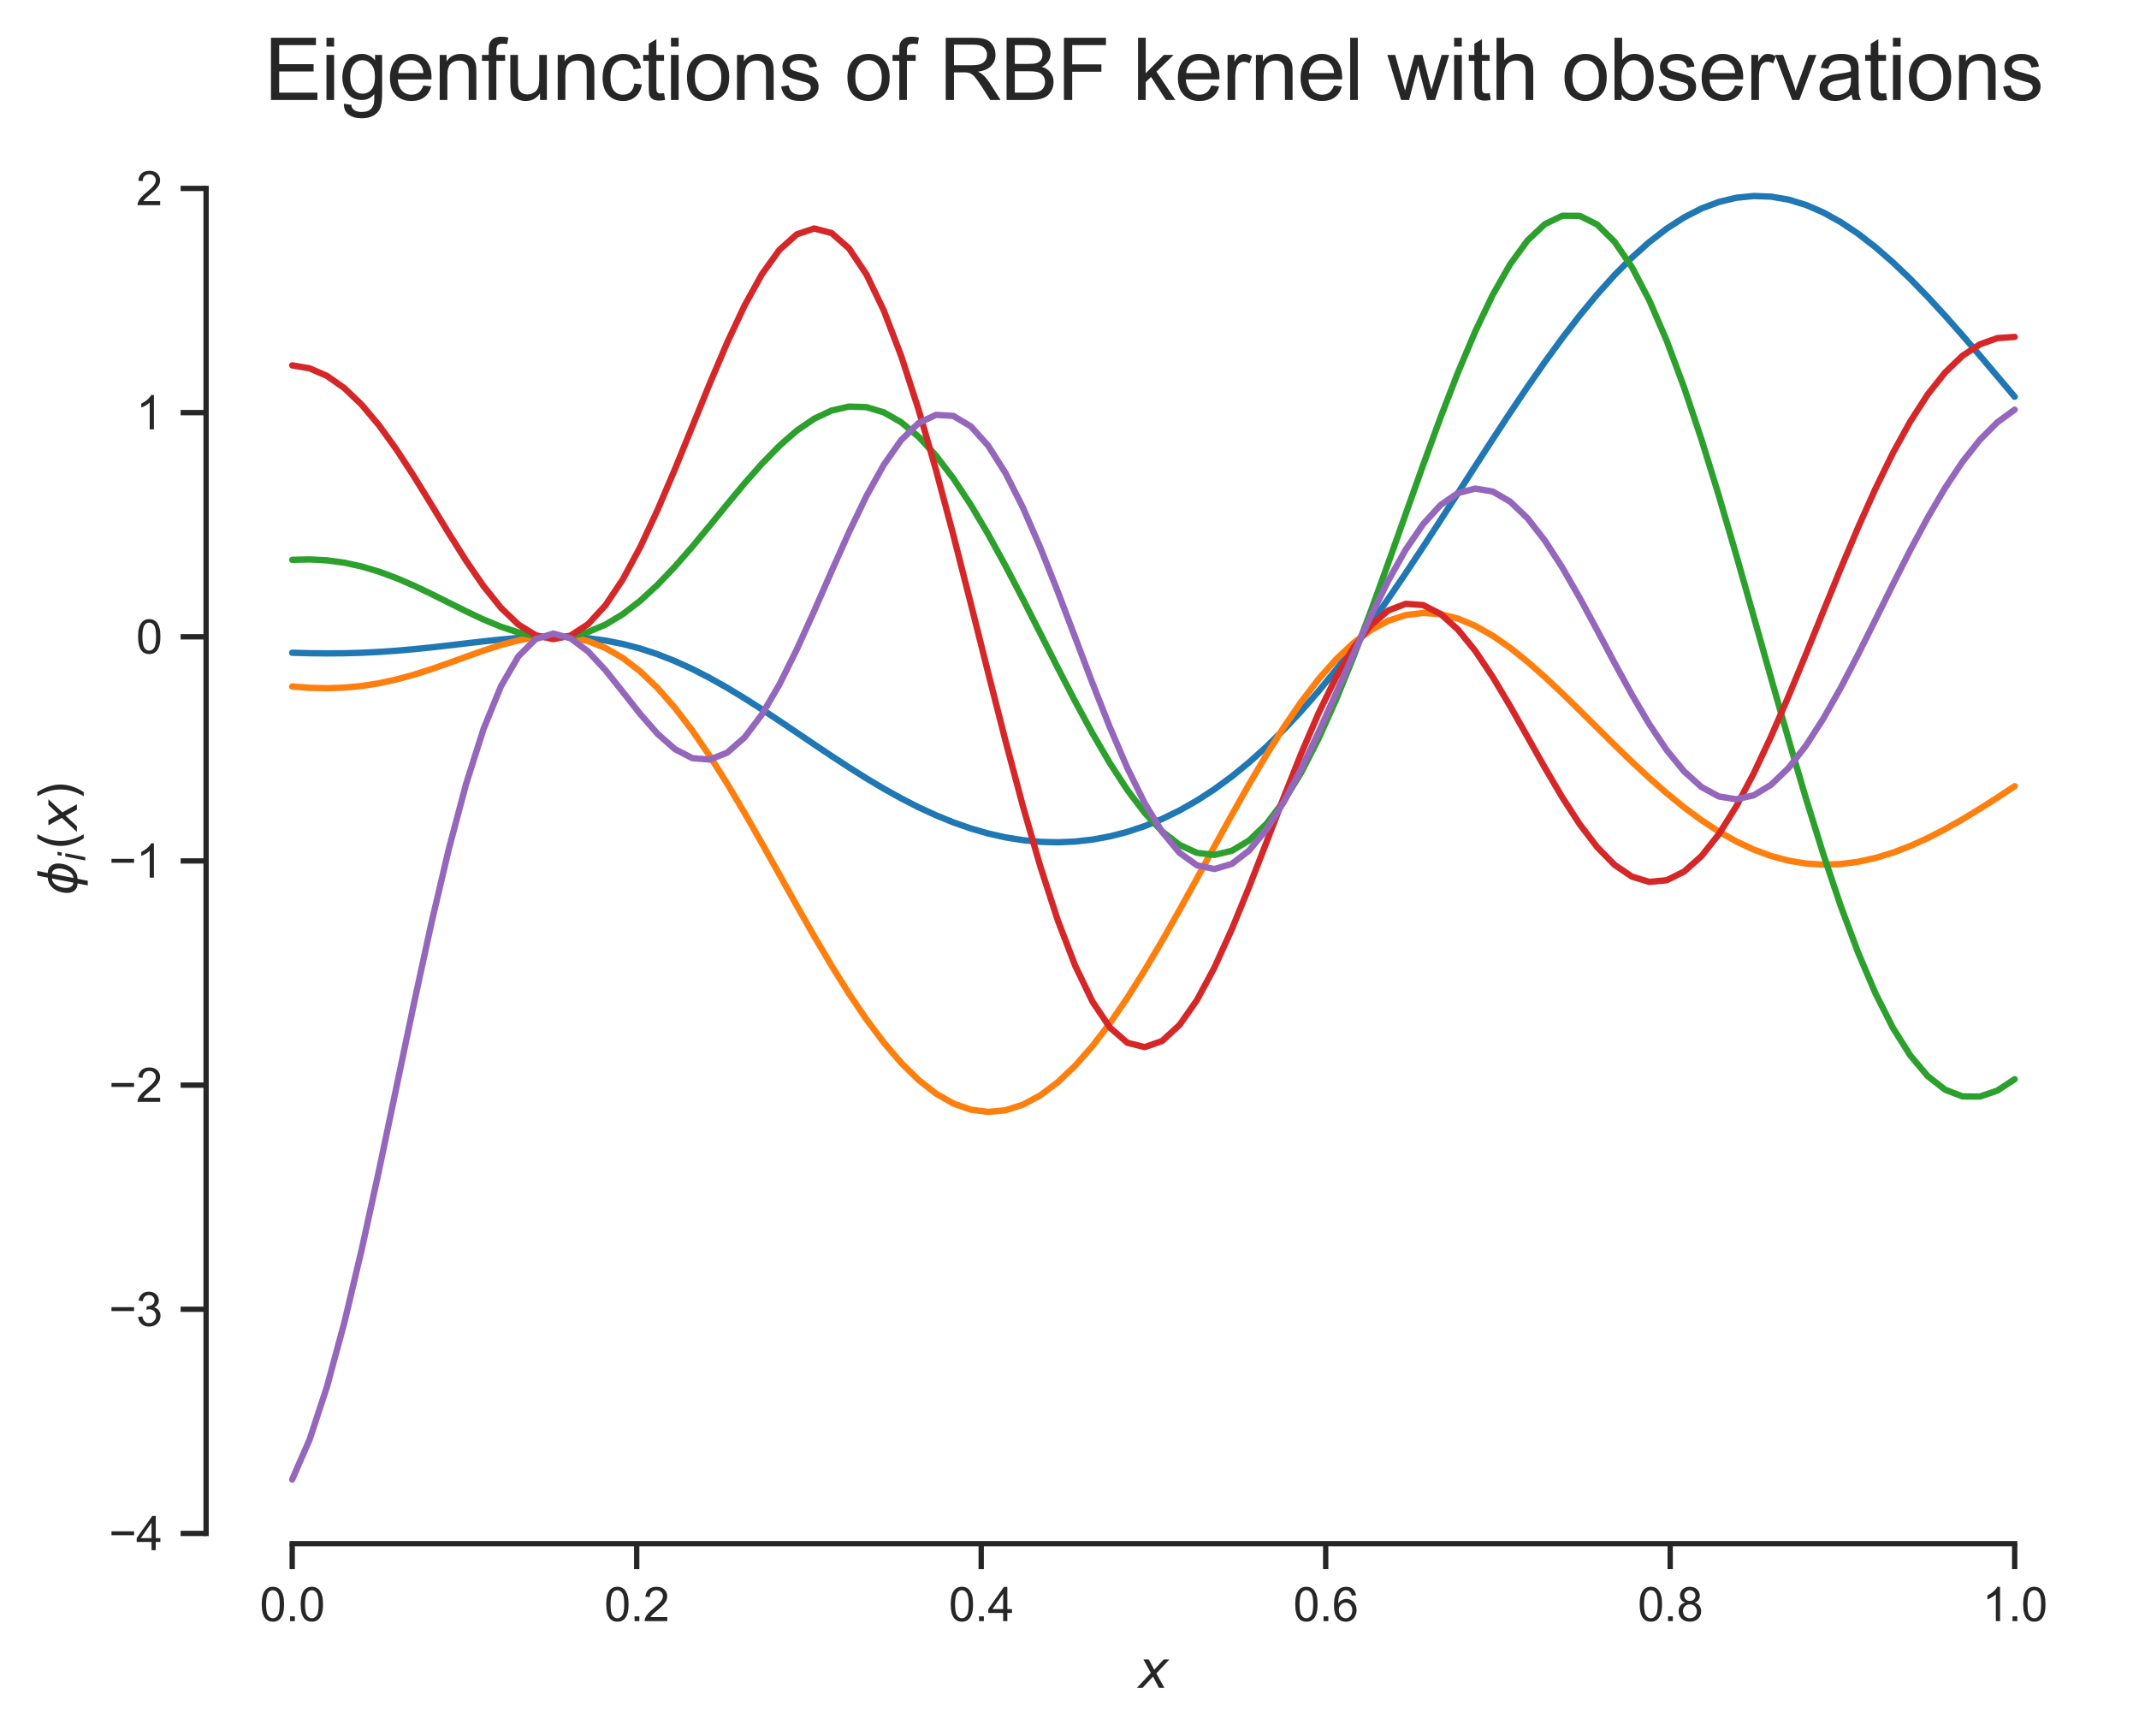 <?xml version="1.0" encoding="utf-8" standalone="no"?>
<!DOCTYPE svg PUBLIC "-//W3C//DTD SVG 1.1//EN"
  "http://www.w3.org/Graphics/SVG/1.1/DTD/svg11.dtd">
<svg xmlns:xlink="http://www.w3.org/1999/xlink" width="403.165pt" height="327.287pt" viewBox="0 0 403.165 327.287" xmlns="http://www.w3.org/2000/svg" version="1.1">
 <defs>
  <style type="text/css">*{stroke-linejoin: round; stroke-linecap: butt}</style>
 </defs>
 <g id="figure_1">
  <g id="patch_1">
   <path d="M 0 327.287 
L 403.165 327.287 
L 403.165 0 
L 0 0 
z
" style="fill: #ffffff"/>
  </g>
  <g id="axes_1">
   <g id="patch_2">
    <path d="M 38.845 290.959 
L 395.965 290.959 
L 395.965 24.848 
L 38.845 24.848 
z
" style="fill: #ffffff"/>
   </g>
   <g id="matplotlib.axis_1">
    <g id="xtick_1">
     <g id="line2d_1">
      <defs>
       <path id="mf3e9479418" d="M 0 0 
L 0 4.8 
" style="stroke: #262626"/>
      </defs>
      <g>
       <use xlink:href="#mf3e9479418" x="55.078" y="290.959" style="fill: #262626; stroke: #262626"/>
      </g>
     </g>
     <g id="text_1">
      <!-- 0.0 -->
      <g style="fill: #262626" transform="translate(48.962 305.558) scale(0.088 -0.088)">
       <defs>
        <path id="ArialMT-30" d="M 266 2259 
Q 266 3072 433 3567 
Q 600 4063 929 4331 
Q 1259 4600 1759 4600 
Q 2128 4600 2406 4451 
Q 2684 4303 2865 4023 
Q 3047 3744 3150 3342 
Q 3253 2941 3253 2259 
Q 3253 1453 3087 958 
Q 2922 463 2592 192 
Q 2263 -78 1759 -78 
Q 1097 -78 719 397 
Q 266 969 266 2259 
z
M 844 2259 
Q 844 1131 1108 757 
Q 1372 384 1759 384 
Q 2147 384 2411 759 
Q 2675 1134 2675 2259 
Q 2675 3391 2411 3762 
Q 2147 4134 1753 4134 
Q 1366 4134 1134 3806 
Q 844 3388 844 2259 
z
" transform="scale(0.016)"/>
        <path id="ArialMT-2e" d="M 581 0 
L 581 641 
L 1222 641 
L 1222 0 
L 581 0 
z
" transform="scale(0.016)"/>
       </defs>
       <use xlink:href="#ArialMT-30"/>
       <use xlink:href="#ArialMT-2e" x="55.615"/>
       <use xlink:href="#ArialMT-30" x="83.398"/>
      </g>
     </g>
    </g>
    <g id="xtick_2">
     <g id="line2d_2">
      <g>
       <use xlink:href="#mf3e9479418" x="120.009" y="290.959" style="fill: #262626; stroke: #262626"/>
      </g>
     </g>
     <g id="text_2">
      <!-- 0.2 -->
      <g style="fill: #262626" transform="translate(113.893 305.558) scale(0.088 -0.088)">
       <defs>
        <path id="ArialMT-32" d="M 3222 541 
L 3222 0 
L 194 0 
Q 188 203 259 391 
Q 375 700 629 1000 
Q 884 1300 1366 1694 
Q 2113 2306 2375 2664 
Q 2638 3022 2638 3341 
Q 2638 3675 2398 3904 
Q 2159 4134 1775 4134 
Q 1369 4134 1125 3890 
Q 881 3647 878 3216 
L 300 3275 
Q 359 3922 746 4261 
Q 1134 4600 1788 4600 
Q 2447 4600 2831 4234 
Q 3216 3869 3216 3328 
Q 3216 3053 3103 2787 
Q 2991 2522 2730 2228 
Q 2469 1934 1863 1422 
Q 1356 997 1212 845 
Q 1069 694 975 541 
L 3222 541 
z
" transform="scale(0.016)"/>
       </defs>
       <use xlink:href="#ArialMT-30"/>
       <use xlink:href="#ArialMT-2e" x="55.615"/>
       <use xlink:href="#ArialMT-32" x="83.398"/>
      </g>
     </g>
    </g>
    <g id="xtick_3">
     <g id="line2d_3">
      <g>
       <use xlink:href="#mf3e9479418" x="184.94" y="290.959" style="fill: #262626; stroke: #262626"/>
      </g>
     </g>
     <g id="text_3">
      <!-- 0.4 -->
      <g style="fill: #262626" transform="translate(178.824 305.558) scale(0.088 -0.088)">
       <defs>
        <path id="ArialMT-34" d="M 2069 0 
L 2069 1097 
L 81 1097 
L 81 1613 
L 2172 4581 
L 2631 4581 
L 2631 1613 
L 3250 1613 
L 3250 1097 
L 2631 1097 
L 2631 0 
L 2069 0 
z
M 2069 1613 
L 2069 3678 
L 634 1613 
L 2069 1613 
z
" transform="scale(0.016)"/>
       </defs>
       <use xlink:href="#ArialMT-30"/>
       <use xlink:href="#ArialMT-2e" x="55.615"/>
       <use xlink:href="#ArialMT-34" x="83.398"/>
      </g>
     </g>
    </g>
    <g id="xtick_4">
     <g id="line2d_4">
      <g>
       <use xlink:href="#mf3e9479418" x="249.871" y="290.959" style="fill: #262626; stroke: #262626"/>
      </g>
     </g>
     <g id="text_4">
      <!-- 0.6 -->
      <g style="fill: #262626" transform="translate(243.755 305.558) scale(0.088 -0.088)">
       <defs>
        <path id="ArialMT-36" d="M 3184 3459 
L 2625 3416 
Q 2550 3747 2413 3897 
Q 2184 4138 1850 4138 
Q 1581 4138 1378 3988 
Q 1113 3794 959 3422 
Q 806 3050 800 2363 
Q 1003 2672 1297 2822 
Q 1591 2972 1913 2972 
Q 2475 2972 2870 2558 
Q 3266 2144 3266 1488 
Q 3266 1056 3080 686 
Q 2894 316 2569 119 
Q 2244 -78 1831 -78 
Q 1128 -78 684 439 
Q 241 956 241 2144 
Q 241 3472 731 4075 
Q 1159 4600 1884 4600 
Q 2425 4600 2770 4297 
Q 3116 3994 3184 3459 
z
M 888 1484 
Q 888 1194 1011 928 
Q 1134 663 1356 523 
Q 1578 384 1822 384 
Q 2178 384 2434 671 
Q 2691 959 2691 1453 
Q 2691 1928 2437 2201 
Q 2184 2475 1800 2475 
Q 1419 2475 1153 2201 
Q 888 1928 888 1484 
z
" transform="scale(0.016)"/>
       </defs>
       <use xlink:href="#ArialMT-30"/>
       <use xlink:href="#ArialMT-2e" x="55.615"/>
       <use xlink:href="#ArialMT-36" x="83.398"/>
      </g>
     </g>
    </g>
    <g id="xtick_5">
     <g id="line2d_5">
      <g>
       <use xlink:href="#mf3e9479418" x="314.802" y="290.959" style="fill: #262626; stroke: #262626"/>
      </g>
     </g>
     <g id="text_5">
      <!-- 0.8 -->
      <g style="fill: #262626" transform="translate(308.686 305.558) scale(0.088 -0.088)">
       <defs>
        <path id="ArialMT-38" d="M 1131 2484 
Q 781 2613 612 2850 
Q 444 3088 444 3419 
Q 444 3919 803 4259 
Q 1163 4600 1759 4600 
Q 2359 4600 2725 4251 
Q 3091 3903 3091 3403 
Q 3091 3084 2923 2848 
Q 2756 2613 2416 2484 
Q 2838 2347 3058 2040 
Q 3278 1734 3278 1309 
Q 3278 722 2862 322 
Q 2447 -78 1769 -78 
Q 1091 -78 675 323 
Q 259 725 259 1325 
Q 259 1772 486 2073 
Q 713 2375 1131 2484 
z
M 1019 3438 
Q 1019 3113 1228 2906 
Q 1438 2700 1772 2700 
Q 2097 2700 2305 2904 
Q 2513 3109 2513 3406 
Q 2513 3716 2298 3927 
Q 2084 4138 1766 4138 
Q 1444 4138 1231 3931 
Q 1019 3725 1019 3438 
z
M 838 1322 
Q 838 1081 952 856 
Q 1066 631 1291 507 
Q 1516 384 1775 384 
Q 2178 384 2440 643 
Q 2703 903 2703 1303 
Q 2703 1709 2433 1975 
Q 2163 2241 1756 2241 
Q 1359 2241 1098 1978 
Q 838 1716 838 1322 
z
" transform="scale(0.016)"/>
       </defs>
       <use xlink:href="#ArialMT-30"/>
       <use xlink:href="#ArialMT-2e" x="55.615"/>
       <use xlink:href="#ArialMT-38" x="83.398"/>
      </g>
     </g>
    </g>
    <g id="xtick_6">
     <g id="line2d_6">
      <g>
       <use xlink:href="#mf3e9479418" x="379.733" y="290.959" style="fill: #262626; stroke: #262626"/>
      </g>
     </g>
     <g id="text_6">
      <!-- 1.0 -->
      <g style="fill: #262626" transform="translate(373.617 305.558) scale(0.088 -0.088)">
       <defs>
        <path id="ArialMT-31" d="M 2384 0 
L 1822 0 
L 1822 3584 
Q 1619 3391 1289 3197 
Q 959 3003 697 2906 
L 697 3450 
Q 1169 3672 1522 3987 
Q 1875 4303 2022 4600 
L 2384 4600 
L 2384 0 
z
" transform="scale(0.016)"/>
       </defs>
       <use xlink:href="#ArialMT-31"/>
       <use xlink:href="#ArialMT-2e" x="55.615"/>
       <use xlink:href="#ArialMT-30" x="83.398"/>
      </g>
     </g>
    </g>
    <g id="text_7">
     <!-- $x$ -->
     <g style="fill: #262626" transform="translate(214.525 318.179) scale(0.096 -0.096)">
      <defs>
       <path id="DejaVuSans-Oblique-78" d="M 3841 3500 
L 2234 1784 
L 3219 0 
L 2559 0 
L 1819 1388 
L 531 0 
L -166 0 
L 1556 1844 
L 641 3500 
L 1300 3500 
L 1972 2234 
L 3144 3500 
L 3841 3500 
z
" transform="scale(0.016)"/>
      </defs>
      <use xlink:href="#DejaVuSans-Oblique-78" transform="translate(0 0.312)"/>
     </g>
    </g>
   </g>
   <g id="matplotlib.axis_2">
    <g id="ytick_1">
     <g id="line2d_7">
      <defs>
       <path id="mbaa67685b8" d="M 0 0 
L -4.8 0 
" style="stroke: #262626"/>
      </defs>
      <g>
       <use xlink:href="#mbaa67685b8" x="38.845" y="289.031" style="fill: #262626; stroke: #262626"/>
      </g>
     </g>
     <g id="text_8">
      <!-- −4 -->
      <g style="fill: #262626" transform="translate(20.512 292.181) scale(0.088 -0.088)">
       <defs>
        <path id="ArialMT-2212" d="M 3381 1997 
L 356 1997 
L 356 2522 
L 3381 2522 
L 3381 1997 
z
" transform="scale(0.016)"/>
       </defs>
       <use xlink:href="#ArialMT-2212"/>
       <use xlink:href="#ArialMT-34" x="58.398"/>
      </g>
     </g>
    </g>
    <g id="ytick_2">
     <g id="line2d_8">
      <g>
       <use xlink:href="#mbaa67685b8" x="38.845" y="246.779" style="fill: #262626; stroke: #262626"/>
      </g>
     </g>
     <g id="text_9">
      <!-- −3 -->
      <g style="fill: #262626" transform="translate(20.512 249.929) scale(0.088 -0.088)">
       <defs>
        <path id="ArialMT-33" d="M 269 1209 
L 831 1284 
Q 928 806 1161 595 
Q 1394 384 1728 384 
Q 2125 384 2398 659 
Q 2672 934 2672 1341 
Q 2672 1728 2419 1979 
Q 2166 2231 1775 2231 
Q 1616 2231 1378 2169 
L 1441 2663 
Q 1497 2656 1531 2656 
Q 1891 2656 2178 2843 
Q 2466 3031 2466 3422 
Q 2466 3731 2256 3934 
Q 2047 4138 1716 4138 
Q 1388 4138 1169 3931 
Q 950 3725 888 3313 
L 325 3413 
Q 428 3978 793 4289 
Q 1159 4600 1703 4600 
Q 2078 4600 2393 4439 
Q 2709 4278 2876 4000 
Q 3044 3722 3044 3409 
Q 3044 3113 2884 2869 
Q 2725 2625 2413 2481 
Q 2819 2388 3044 2092 
Q 3269 1797 3269 1353 
Q 3269 753 2831 336 
Q 2394 -81 1725 -81 
Q 1122 -81 723 278 
Q 325 638 269 1209 
z
" transform="scale(0.016)"/>
       </defs>
       <use xlink:href="#ArialMT-2212"/>
       <use xlink:href="#ArialMT-33" x="58.398"/>
      </g>
     </g>
    </g>
    <g id="ytick_3">
     <g id="line2d_9">
      <g>
       <use xlink:href="#mbaa67685b8" x="38.845" y="204.528" style="fill: #262626; stroke: #262626"/>
      </g>
     </g>
     <g id="text_10">
      <!-- −2 -->
      <g style="fill: #262626" transform="translate(20.512 207.677) scale(0.088 -0.088)">
       <use xlink:href="#ArialMT-2212"/>
       <use xlink:href="#ArialMT-32" x="58.398"/>
      </g>
     </g>
    </g>
    <g id="ytick_4">
     <g id="line2d_10">
      <g>
       <use xlink:href="#mbaa67685b8" x="38.845" y="162.276" style="fill: #262626; stroke: #262626"/>
      </g>
     </g>
     <g id="text_11">
      <!-- −1 -->
      <g style="fill: #262626" transform="translate(20.512 165.426) scale(0.088 -0.088)">
       <use xlink:href="#ArialMT-2212"/>
       <use xlink:href="#ArialMT-31" x="58.398"/>
      </g>
     </g>
    </g>
    <g id="ytick_5">
     <g id="line2d_11">
      <g>
       <use xlink:href="#mbaa67685b8" x="38.845" y="120.025" style="fill: #262626; stroke: #262626"/>
      </g>
     </g>
     <g id="text_12">
      <!-- 0 -->
      <g style="fill: #262626" transform="translate(25.652 123.174) scale(0.088 -0.088)">
       <use xlink:href="#ArialMT-30"/>
      </g>
     </g>
    </g>
    <g id="ytick_6">
     <g id="line2d_12">
      <g>
       <use xlink:href="#mbaa67685b8" x="38.845" y="77.773" style="fill: #262626; stroke: #262626"/>
      </g>
     </g>
     <g id="text_13">
      <!-- 1 -->
      <g style="fill: #262626" transform="translate(25.652 80.923) scale(0.088 -0.088)">
       <use xlink:href="#ArialMT-31"/>
      </g>
     </g>
    </g>
    <g id="ytick_7">
     <g id="line2d_13">
      <g>
       <use xlink:href="#mbaa67685b8" x="38.845" y="35.521" style="fill: #262626; stroke: #262626"/>
      </g>
     </g>
     <g id="text_14">
      <!-- 2 -->
      <g style="fill: #262626" transform="translate(25.652 38.671) scale(0.088 -0.088)">
       <use xlink:href="#ArialMT-32"/>
      </g>
     </g>
    </g>
    <g id="text_15">
     <!-- $\phi_i(x)$ -->
     <g style="fill: #262626" transform="translate(14.496 168.751) rotate(-90) scale(0.096 -0.096)">
      <defs>
       <path id="DejaVuSans-Oblique-3d5" d="M 2991 4863 
L 2738 3572 
Q 3363 3572 3684 3094 
Q 4016 2606 3850 1747 
Q 3681 888 3159 400 
Q 2653 -78 2028 -78 
L 1784 -1331 
L 1213 -1331 
L 1456 -78 
Q 834 -78 509 400 
Q 178 888 347 1747 
Q 513 2606 1034 3094 
Q 1544 3572 2166 3572 
L 2419 4863 
L 2991 4863 
z
M 2128 434 
Q 2481 434 2784 756 
Q 3116 1116 3244 1747 
Q 3369 2372 3169 2738 
Q 2991 3059 2638 3059 
L 2128 434 
z
M 1556 434 
L 2066 3059 
Q 1716 3059 1413 2738 
Q 1072 2372 953 1747 
Q 834 1116 1028 756 
Q 1203 434 1556 434 
z
" transform="scale(0.016)"/>
       <path id="DejaVuSans-Oblique-69" d="M 1172 4863 
L 1747 4863 
L 1606 4134 
L 1031 4134 
L 1172 4863 
z
M 909 3500 
L 1484 3500 
L 800 0 
L 225 0 
L 909 3500 
z
" transform="scale(0.016)"/>
       <path id="DejaVuSans-28" d="M 1984 4856 
Q 1566 4138 1362 3434 
Q 1159 2731 1159 2009 
Q 1159 1288 1364 580 
Q 1569 -128 1984 -844 
L 1484 -844 
Q 1016 -109 783 600 
Q 550 1309 550 2009 
Q 550 2706 781 3412 
Q 1013 4119 1484 4856 
L 1984 4856 
z
" transform="scale(0.016)"/>
       <path id="DejaVuSans-29" d="M 513 4856 
L 1013 4856 
Q 1481 4119 1714 3412 
Q 1947 2706 1947 2009 
Q 1947 1309 1714 600 
Q 1481 -109 1013 -844 
L 513 -844 
Q 928 -128 1133 580 
Q 1338 1288 1338 2009 
Q 1338 2731 1133 3434 
Q 928 4138 513 4856 
z
" transform="scale(0.016)"/>
      </defs>
      <use xlink:href="#DejaVuSans-Oblique-3d5" transform="translate(0 0.016)"/>
      <use xlink:href="#DejaVuSans-Oblique-69" transform="translate(65.967 -16.391) scale(0.7)"/>
      <use xlink:href="#DejaVuSans-28" transform="translate(88.149 0.016)"/>
      <use xlink:href="#DejaVuSans-Oblique-78" transform="translate(127.163 0.016)"/>
      <use xlink:href="#DejaVuSans-29" transform="translate(186.343 0.016)"/>
     </g>
    </g>
   </g>
   <g id="line2d_14">
    <path d="M 55.078 123.031 
L 58.357 123.119 
L 61.637 123.153 
L 64.916 123.127 
L 68.195 123.034 
L 71.475 122.873 
L 74.754 122.647 
L 78.033 122.36 
L 81.313 122.024 
L 84.592 121.652 
L 87.871 121.264 
L 91.151 120.883 
L 94.43 120.535 
L 97.71 120.249 
L 100.989 120.053 
L 104.268 119.978 
L 107.548 120.051 
L 110.827 120.295 
L 114.106 120.732 
L 117.386 121.377 
L 120.665 122.237 
L 123.944 123.317 
L 127.224 124.61 
L 130.503 126.106 
L 133.782 127.788 
L 137.062 129.634 
L 140.341 131.618 
L 143.62 133.709 
L 146.9 135.875 
L 150.179 138.083 
L 153.458 140.301 
L 156.738 142.496 
L 160.017 144.638 
L 163.296 146.699 
L 166.576 148.653 
L 169.855 150.479 
L 173.134 152.157 
L 176.414 153.67 
L 179.693 155.005 
L 182.972 156.15 
L 186.252 157.096 
L 189.531 157.835 
L 192.81 158.362 
L 196.09 158.672 
L 199.369 158.758 
L 202.648 158.618 
L 205.928 158.247 
L 209.207 157.641 
L 212.486 156.794 
L 215.766 155.702 
L 219.045 154.359 
L 222.324 152.759 
L 225.604 150.897 
L 228.883 148.767 
L 232.162 146.365 
L 235.442 143.688 
L 238.721 140.734 
L 242 137.505 
L 245.28 134.005 
L 248.559 130.241 
L 251.838 126.226 
L 255.118 121.974 
L 258.397 117.507 
L 261.676 112.849 
L 264.956 108.03 
L 268.235 103.082 
L 271.514 98.043 
L 274.794 92.951 
L 278.073 87.85 
L 281.352 82.781 
L 284.632 77.79 
L 287.911 72.921 
L 291.19 68.216 
L 294.47 63.719 
L 297.749 59.467 
L 301.029 55.499 
L 304.308 51.849 
L 307.587 48.546 
L 310.867 45.619 
L 314.146 43.089 
L 317.425 40.977 
L 320.705 39.297 
L 323.984 38.061 
L 327.263 37.276 
L 330.543 36.944 
L 333.822 37.063 
L 337.101 37.627 
L 340.381 38.626 
L 343.66 40.044 
L 346.939 41.862 
L 350.219 44.055 
L 353.498 46.594 
L 356.777 49.447 
L 360.057 52.576 
L 363.336 55.943 
L 366.615 59.503 
L 369.895 63.214 
L 373.174 67.028 
L 376.453 70.9 
L 379.733 74.785 
" clip-path="url(#pf5783ef799)" style="fill: none; stroke: #1f77b4; stroke-width: 1.2; stroke-linecap: round"/>
   </g>
   <g id="line2d_15">
    <path d="M 55.078 129.392 
L 58.357 129.638 
L 61.637 129.717 
L 64.916 129.607 
L 68.195 129.296 
L 71.475 128.779 
L 74.754 128.062 
L 78.033 127.166 
L 81.313 126.121 
L 84.592 124.975 
L 87.871 123.785 
L 91.151 122.622 
L 94.43 121.565 
L 97.71 120.699 
L 100.989 120.11 
L 104.268 119.885 
L 107.548 120.102 
L 110.827 120.83 
L 114.106 122.124 
L 117.386 124.022 
L 120.665 126.543 
L 123.944 129.685 
L 127.224 133.424 
L 130.503 137.717 
L 133.782 142.503 
L 137.062 147.703 
L 140.341 153.226 
L 143.62 158.972 
L 146.9 164.832 
L 150.179 170.699 
L 153.458 176.464 
L 156.738 182.02 
L 160.017 187.271 
L 163.296 192.125 
L 166.576 196.502 
L 169.855 200.331 
L 173.134 203.553 
L 176.414 206.12 
L 179.693 207.995 
L 182.972 209.152 
L 186.252 209.575 
L 189.531 209.261 
L 192.81 208.213 
L 196.09 206.447 
L 199.369 203.987 
L 202.648 200.87 
L 205.928 197.139 
L 209.207 192.85 
L 212.486 188.066 
L 215.766 182.862 
L 219.045 177.318 
L 222.324 171.524 
L 225.604 165.575 
L 228.883 159.571 
L 232.162 153.614 
L 235.442 147.806 
L 238.721 142.248 
L 242 137.032 
L 245.28 132.248 
L 248.559 127.97 
L 251.838 124.264 
L 255.118 121.18 
L 258.397 118.753 
L 261.676 117.003 
L 264.956 115.932 
L 268.235 115.526 
L 271.514 115.759 
L 274.794 116.59 
L 278.073 117.966 
L 281.352 119.825 
L 284.632 122.101 
L 287.911 124.721 
L 291.19 127.61 
L 294.47 130.694 
L 297.749 133.899 
L 301.029 137.158 
L 304.308 140.404 
L 307.587 143.58 
L 310.867 146.63 
L 314.146 149.51 
L 317.425 152.177 
L 320.705 154.599 
L 323.984 156.745 
L 327.263 158.594 
L 330.543 160.13 
L 333.822 161.339 
L 337.101 162.216 
L 340.381 162.759 
L 343.66 162.97 
L 346.939 162.857 
L 350.219 162.431 
L 353.498 161.708 
L 356.777 160.707 
L 360.057 159.451 
L 363.336 157.966 
L 366.615 156.282 
L 369.895 154.429 
L 373.174 152.439 
L 376.453 150.347 
L 379.733 148.186 
" clip-path="url(#pf5783ef799)" style="fill: none; stroke: #ff7f0e; stroke-width: 1.2; stroke-linecap: round"/>
   </g>
   <g id="line2d_16">
    <path d="M 55.078 105.521 
L 58.357 105.442 
L 61.637 105.618 
L 64.916 106.062 
L 68.195 106.779 
L 71.475 107.758 
L 74.754 108.976 
L 78.033 110.392 
L 81.313 111.954 
L 84.592 113.593 
L 87.871 115.229 
L 91.151 116.773 
L 94.43 118.132 
L 97.71 119.212 
L 100.989 119.923 
L 104.268 120.187 
L 107.548 119.937 
L 110.827 119.128 
L 114.106 117.737 
L 117.386 115.766 
L 120.665 113.242 
L 123.944 110.22 
L 127.224 106.779 
L 130.503 103.022 
L 133.782 99.067 
L 137.062 95.048 
L 140.341 91.108 
L 143.62 87.388 
L 146.9 84.031 
L 150.179 81.168 
L 153.458 78.918 
L 156.738 77.38 
L 160.017 76.635 
L 163.296 76.739 
L 166.576 77.721 
L 169.855 79.588 
L 173.134 82.32 
L 176.414 85.872 
L 179.693 90.178 
L 182.972 95.151 
L 186.252 100.686 
L 189.531 106.661 
L 192.81 112.945 
L 196.09 119.395 
L 199.369 125.863 
L 202.648 132.198 
L 205.928 138.247 
L 209.207 143.862 
L 212.486 148.898 
L 215.766 153.221 
L 219.045 156.707 
L 222.324 159.247 
L 225.604 160.748 
L 228.883 161.139 
L 232.162 160.368 
L 235.442 158.41 
L 238.721 155.267 
L 242 150.966 
L 245.28 145.567 
L 248.559 139.155 
L 251.838 131.848 
L 255.118 123.786 
L 258.397 115.138 
L 261.676 106.093 
L 264.956 96.857 
L 268.235 87.648 
L 271.514 78.693 
L 274.794 70.218 
L 278.073 62.444 
L 281.352 55.58 
L 284.632 49.817 
L 287.911 45.324 
L 291.19 42.24 
L 294.47 40.67 
L 297.749 40.684 
L 301.029 42.313 
L 304.308 45.549 
L 307.587 50.343 
L 310.867 56.609 
L 314.146 64.223 
L 317.425 73.031 
L 320.705 82.848 
L 323.984 93.466 
L 327.263 104.662 
L 330.543 116.198 
L 333.822 127.834 
L 337.101 139.33 
L 340.381 150.455 
L 343.66 160.992 
L 346.939 170.744 
L 350.219 179.541 
L 353.498 187.239 
L 356.777 193.73 
L 360.057 198.939 
L 363.336 202.826 
L 366.615 205.388 
L 369.895 206.654 
L 373.174 206.684 
L 376.453 205.568 
L 379.733 203.416 
" clip-path="url(#pf5783ef799)" style="fill: none; stroke: #2ca02c; stroke-width: 1.2; stroke-linecap: round"/>
   </g>
   <g id="line2d_17">
    <path d="M 55.078 68.866 
L 58.357 69.425 
L 61.637 70.856 
L 64.916 73.16 
L 68.195 76.304 
L 71.475 80.211 
L 74.754 84.763 
L 78.033 89.8 
L 81.313 95.126 
L 84.592 100.516 
L 87.871 105.723 
L 91.151 110.492 
L 94.43 114.57 
L 97.71 117.722 
L 100.989 119.742 
L 104.268 120.468 
L 107.548 119.789 
L 110.827 117.661 
L 114.106 114.103 
L 117.386 109.209 
L 120.665 103.136 
L 123.944 96.109 
L 127.224 88.407 
L 130.503 80.348 
L 133.782 72.284 
L 137.062 64.579 
L 140.341 57.591 
L 143.62 51.664 
L 146.9 47.104 
L 150.179 44.172 
L 153.458 43.068 
L 156.738 43.928 
L 160.017 46.811 
L 163.296 51.704 
L 166.576 58.517 
L 169.855 67.093 
L 173.134 77.205 
L 176.414 88.575 
L 179.693 100.875 
L 182.972 113.747 
L 186.252 126.811 
L 189.531 139.681 
L 192.81 151.976 
L 196.09 163.338 
L 199.369 173.442 
L 202.648 182.007 
L 205.928 188.809 
L 209.207 193.685 
L 212.486 196.544 
L 215.766 197.367 
L 219.045 196.206 
L 222.324 193.188 
L 225.604 188.503 
L 228.883 182.4 
L 232.162 175.177 
L 235.442 167.166 
L 238.721 158.723 
L 242 150.208 
L 245.28 141.975 
L 248.559 134.353 
L 251.838 127.636 
L 255.118 122.069 
L 258.397 117.838 
L 261.676 115.066 
L 264.956 113.808 
L 268.235 114.05 
L 271.514 115.714 
L 274.794 118.66 
L 278.073 122.697 
L 281.352 127.593 
L 284.632 133.085 
L 287.911 138.89 
L 291.19 144.723 
L 294.47 150.3 
L 297.749 155.359 
L 301.029 159.661 
L 304.308 163.005 
L 307.587 165.23 
L 310.867 166.221 
L 314.146 165.91 
L 317.425 164.279 
L 320.705 161.358 
L 323.984 157.22 
L 327.263 151.978 
L 330.543 145.781 
L 333.822 138.804 
L 337.101 131.245 
L 340.381 123.313 
L 343.66 115.225 
L 346.939 107.193 
L 350.219 99.422 
L 353.498 92.1 
L 356.777 85.394 
L 360.057 79.442 
L 363.336 74.356 
L 366.615 70.213 
L 369.895 67.059 
L 373.174 64.906 
L 376.453 63.736 
L 379.733 63.502 
" clip-path="url(#pf5783ef799)" style="fill: none; stroke: #d62728; stroke-width: 1.2; stroke-linecap: round"/>
   </g>
   <g id="line2d_18">
    <path d="M 55.078 278.863 
L 58.357 271.325 
L 61.637 261.347 
L 64.916 249.242 
L 68.195 235.427 
L 71.475 220.412 
L 74.754 204.767 
L 78.033 189.094 
L 81.313 173.995 
L 84.592 160.032 
L 87.871 147.696 
L 91.151 137.376 
L 94.43 129.335 
L 97.71 123.699 
L 100.989 120.446 
L 104.268 119.416 
L 107.548 120.321 
L 110.827 122.772 
L 114.106 126.303 
L 117.386 130.408 
L 120.665 134.574 
L 123.944 138.316 
L 127.224 141.207 
L 130.503 142.904 
L 133.782 143.166 
L 137.062 141.866 
L 140.341 138.993 
L 143.62 134.646 
L 146.9 129.028 
L 150.179 122.422 
L 153.458 115.176 
L 156.738 107.677 
L 160.017 100.326 
L 163.296 93.52 
L 166.576 87.62 
L 169.855 82.944 
L 173.134 79.744 
L 176.414 78.196 
L 179.693 78.396 
L 182.972 80.354 
L 186.252 84 
L 189.531 89.183 
L 192.81 95.685 
L 196.09 103.231 
L 199.369 111.501 
L 202.648 120.147 
L 205.928 128.807 
L 209.207 137.123 
L 212.486 144.756 
L 215.766 151.401 
L 219.045 156.797 
L 222.324 160.742 
L 225.604 163.098 
L 228.883 163.797 
L 232.162 162.842 
L 235.442 160.307 
L 238.721 156.331 
L 242 151.113 
L 245.28 144.9 
L 248.559 137.976 
L 251.838 130.65 
L 255.118 123.243 
L 258.397 116.07 
L 261.676 109.43 
L 264.956 103.593 
L 268.235 98.788 
L 271.514 95.197 
L 274.794 92.942 
L 278.073 92.089 
L 281.352 92.642 
L 284.632 94.545 
L 287.911 97.684 
L 291.19 101.896 
L 294.47 106.977 
L 297.749 112.688 
L 301.029 118.767 
L 304.308 124.943 
L 307.587 130.942 
L 310.867 136.505 
L 314.146 141.392 
L 317.425 145.396 
L 320.705 148.347 
L 323.984 150.124 
L 327.263 150.651 
L 330.543 149.905 
L 333.822 147.916 
L 337.101 144.759 
L 340.381 140.554 
L 343.66 135.458 
L 346.939 129.659 
L 350.219 123.364 
L 353.498 116.792 
L 356.777 110.163 
L 360.057 103.69 
L 363.336 97.569 
L 366.615 91.974 
L 369.895 87.048 
L 373.174 82.902 
L 376.453 79.611 
L 379.733 77.213 
" clip-path="url(#pf5783ef799)" style="fill: none; stroke: #9467bd; stroke-width: 1.2; stroke-linecap: round"/>
   </g>
   <g id="patch_3">
    <path d="M 38.845 289.031 
L 38.845 35.521 
" style="fill: none; stroke: #262626; stroke-linejoin: miter; stroke-linecap: square"/>
   </g>
   <g id="patch_4">
    <path d="M 55.078 290.959 
L 379.733 290.959 
" style="fill: none; stroke: #262626; stroke-linejoin: miter; stroke-linecap: square"/>
   </g>
   <g id="text_16">
    <!-- Eigenfunctions of RBF kernel with observations -->
    <g style="fill: #262626" transform="translate(49.774 18.848) scale(0.16 -0.16)">
     <defs>
      <path id="ArialMT-45" d="M 506 0 
L 506 4581 
L 3819 4581 
L 3819 4041 
L 1113 4041 
L 1113 2638 
L 3647 2638 
L 3647 2100 
L 1113 2100 
L 1113 541 
L 3925 541 
L 3925 0 
L 506 0 
z
" transform="scale(0.016)"/>
      <path id="ArialMT-69" d="M 425 3934 
L 425 4581 
L 988 4581 
L 988 3934 
L 425 3934 
z
M 425 0 
L 425 3319 
L 988 3319 
L 988 0 
L 425 0 
z
" transform="scale(0.016)"/>
      <path id="ArialMT-67" d="M 319 -275 
L 866 -356 
Q 900 -609 1056 -725 
Q 1266 -881 1628 -881 
Q 2019 -881 2231 -725 
Q 2444 -569 2519 -288 
Q 2563 -116 2559 434 
Q 2191 0 1641 0 
Q 956 0 581 494 
Q 206 988 206 1678 
Q 206 2153 378 2554 
Q 550 2956 876 3175 
Q 1203 3394 1644 3394 
Q 2231 3394 2613 2919 
L 2613 3319 
L 3131 3319 
L 3131 450 
Q 3131 -325 2973 -648 
Q 2816 -972 2473 -1159 
Q 2131 -1347 1631 -1347 
Q 1038 -1347 672 -1080 
Q 306 -813 319 -275 
z
M 784 1719 
Q 784 1066 1043 766 
Q 1303 466 1694 466 
Q 2081 466 2343 764 
Q 2606 1063 2606 1700 
Q 2606 2309 2336 2618 
Q 2066 2928 1684 2928 
Q 1309 2928 1046 2623 
Q 784 2319 784 1719 
z
" transform="scale(0.016)"/>
      <path id="ArialMT-65" d="M 2694 1069 
L 3275 997 
Q 3138 488 2766 206 
Q 2394 -75 1816 -75 
Q 1088 -75 661 373 
Q 234 822 234 1631 
Q 234 2469 665 2931 
Q 1097 3394 1784 3394 
Q 2450 3394 2872 2941 
Q 3294 2488 3294 1666 
Q 3294 1616 3291 1516 
L 816 1516 
Q 847 969 1125 678 
Q 1403 388 1819 388 
Q 2128 388 2347 550 
Q 2566 713 2694 1069 
z
M 847 1978 
L 2700 1978 
Q 2663 2397 2488 2606 
Q 2219 2931 1791 2931 
Q 1403 2931 1139 2672 
Q 875 2413 847 1978 
z
" transform="scale(0.016)"/>
      <path id="ArialMT-6e" d="M 422 0 
L 422 3319 
L 928 3319 
L 928 2847 
Q 1294 3394 1984 3394 
Q 2284 3394 2536 3286 
Q 2788 3178 2913 3003 
Q 3038 2828 3088 2588 
Q 3119 2431 3119 2041 
L 3119 0 
L 2556 0 
L 2556 2019 
Q 2556 2363 2490 2533 
Q 2425 2703 2258 2804 
Q 2091 2906 1866 2906 
Q 1506 2906 1245 2678 
Q 984 2450 984 1813 
L 984 0 
L 422 0 
z
" transform="scale(0.016)"/>
      <path id="ArialMT-66" d="M 556 0 
L 556 2881 
L 59 2881 
L 59 3319 
L 556 3319 
L 556 3672 
Q 556 4006 616 4169 
Q 697 4388 901 4523 
Q 1106 4659 1475 4659 
Q 1713 4659 2000 4603 
L 1916 4113 
Q 1741 4144 1584 4144 
Q 1328 4144 1222 4034 
Q 1116 3925 1116 3625 
L 1116 3319 
L 1763 3319 
L 1763 2881 
L 1116 2881 
L 1116 0 
L 556 0 
z
" transform="scale(0.016)"/>
      <path id="ArialMT-75" d="M 2597 0 
L 2597 488 
Q 2209 -75 1544 -75 
Q 1250 -75 995 37 
Q 741 150 617 320 
Q 494 491 444 738 
Q 409 903 409 1263 
L 409 3319 
L 972 3319 
L 972 1478 
Q 972 1038 1006 884 
Q 1059 663 1231 536 
Q 1403 409 1656 409 
Q 1909 409 2131 539 
Q 2353 669 2445 892 
Q 2538 1116 2538 1541 
L 2538 3319 
L 3100 3319 
L 3100 0 
L 2597 0 
z
" transform="scale(0.016)"/>
      <path id="ArialMT-63" d="M 2588 1216 
L 3141 1144 
Q 3050 572 2676 248 
Q 2303 -75 1759 -75 
Q 1078 -75 664 370 
Q 250 816 250 1647 
Q 250 2184 428 2587 
Q 606 2991 970 3192 
Q 1334 3394 1763 3394 
Q 2303 3394 2647 3120 
Q 2991 2847 3088 2344 
L 2541 2259 
Q 2463 2594 2264 2762 
Q 2066 2931 1784 2931 
Q 1359 2931 1093 2626 
Q 828 2322 828 1663 
Q 828 994 1084 691 
Q 1341 388 1753 388 
Q 2084 388 2306 591 
Q 2528 794 2588 1216 
z
" transform="scale(0.016)"/>
      <path id="ArialMT-74" d="M 1650 503 
L 1731 6 
Q 1494 -44 1306 -44 
Q 1000 -44 831 53 
Q 663 150 594 308 
Q 525 466 525 972 
L 525 2881 
L 113 2881 
L 113 3319 
L 525 3319 
L 525 4141 
L 1084 4478 
L 1084 3319 
L 1650 3319 
L 1650 2881 
L 1084 2881 
L 1084 941 
Q 1084 700 1114 631 
Q 1144 563 1211 522 
Q 1278 481 1403 481 
Q 1497 481 1650 503 
z
" transform="scale(0.016)"/>
      <path id="ArialMT-6f" d="M 213 1659 
Q 213 2581 725 3025 
Q 1153 3394 1769 3394 
Q 2453 3394 2887 2945 
Q 3322 2497 3322 1706 
Q 3322 1066 3130 698 
Q 2938 331 2570 128 
Q 2203 -75 1769 -75 
Q 1072 -75 642 372 
Q 213 819 213 1659 
z
M 791 1659 
Q 791 1022 1069 705 
Q 1347 388 1769 388 
Q 2188 388 2466 706 
Q 2744 1025 2744 1678 
Q 2744 2294 2464 2611 
Q 2184 2928 1769 2928 
Q 1347 2928 1069 2612 
Q 791 2297 791 1659 
z
" transform="scale(0.016)"/>
      <path id="ArialMT-73" d="M 197 991 
L 753 1078 
Q 800 744 1014 566 
Q 1228 388 1613 388 
Q 2000 388 2187 545 
Q 2375 703 2375 916 
Q 2375 1106 2209 1216 
Q 2094 1291 1634 1406 
Q 1016 1563 777 1677 
Q 538 1791 414 1992 
Q 291 2194 291 2438 
Q 291 2659 392 2848 
Q 494 3038 669 3163 
Q 800 3259 1026 3326 
Q 1253 3394 1513 3394 
Q 1903 3394 2198 3281 
Q 2494 3169 2634 2976 
Q 2775 2784 2828 2463 
L 2278 2388 
Q 2241 2644 2061 2787 
Q 1881 2931 1553 2931 
Q 1166 2931 1000 2803 
Q 834 2675 834 2503 
Q 834 2394 903 2306 
Q 972 2216 1119 2156 
Q 1203 2125 1616 2013 
Q 2213 1853 2448 1751 
Q 2684 1650 2818 1456 
Q 2953 1263 2953 975 
Q 2953 694 2789 445 
Q 2625 197 2315 61 
Q 2006 -75 1616 -75 
Q 969 -75 630 194 
Q 291 463 197 991 
z
" transform="scale(0.016)"/>
      <path id="ArialMT-20" transform="scale(0.016)"/>
      <path id="ArialMT-52" d="M 503 0 
L 503 4581 
L 2534 4581 
Q 3147 4581 3465 4457 
Q 3784 4334 3975 4021 
Q 4166 3709 4166 3331 
Q 4166 2844 3850 2509 
Q 3534 2175 2875 2084 
Q 3116 1969 3241 1856 
Q 3506 1613 3744 1247 
L 4541 0 
L 3778 0 
L 3172 953 
Q 2906 1366 2734 1584 
Q 2563 1803 2427 1890 
Q 2291 1978 2150 2013 
Q 2047 2034 1813 2034 
L 1109 2034 
L 1109 0 
L 503 0 
z
M 1109 2559 
L 2413 2559 
Q 2828 2559 3062 2645 
Q 3297 2731 3419 2920 
Q 3541 3109 3541 3331 
Q 3541 3656 3305 3865 
Q 3069 4075 2559 4075 
L 1109 4075 
L 1109 2559 
z
" transform="scale(0.016)"/>
      <path id="ArialMT-42" d="M 469 0 
L 469 4581 
L 2188 4581 
Q 2713 4581 3030 4442 
Q 3347 4303 3526 4014 
Q 3706 3725 3706 3409 
Q 3706 3116 3547 2856 
Q 3388 2597 3066 2438 
Q 3481 2316 3704 2022 
Q 3928 1728 3928 1328 
Q 3928 1006 3792 729 
Q 3656 453 3456 303 
Q 3256 153 2954 76 
Q 2653 0 2216 0 
L 469 0 
z
M 1075 2656 
L 2066 2656 
Q 2469 2656 2644 2709 
Q 2875 2778 2992 2937 
Q 3109 3097 3109 3338 
Q 3109 3566 3000 3739 
Q 2891 3913 2687 3977 
Q 2484 4041 1991 4041 
L 1075 4041 
L 1075 2656 
z
M 1075 541 
L 2216 541 
Q 2509 541 2628 563 
Q 2838 600 2978 687 
Q 3119 775 3209 942 
Q 3300 1109 3300 1328 
Q 3300 1584 3169 1773 
Q 3038 1963 2805 2039 
Q 2572 2116 2134 2116 
L 1075 2116 
L 1075 541 
z
" transform="scale(0.016)"/>
      <path id="ArialMT-46" d="M 525 0 
L 525 4581 
L 3616 4581 
L 3616 4041 
L 1131 4041 
L 1131 2622 
L 3281 2622 
L 3281 2081 
L 1131 2081 
L 1131 0 
L 525 0 
z
" transform="scale(0.016)"/>
      <path id="ArialMT-6b" d="M 425 0 
L 425 4581 
L 988 4581 
L 988 1969 
L 2319 3319 
L 3047 3319 
L 1778 2088 
L 3175 0 
L 2481 0 
L 1384 1697 
L 988 1316 
L 988 0 
L 425 0 
z
" transform="scale(0.016)"/>
      <path id="ArialMT-72" d="M 416 0 
L 416 3319 
L 922 3319 
L 922 2816 
Q 1116 3169 1280 3281 
Q 1444 3394 1641 3394 
Q 1925 3394 2219 3213 
L 2025 2691 
Q 1819 2813 1613 2813 
Q 1428 2813 1281 2702 
Q 1134 2591 1072 2394 
Q 978 2094 978 1738 
L 978 0 
L 416 0 
z
" transform="scale(0.016)"/>
      <path id="ArialMT-6c" d="M 409 0 
L 409 4581 
L 972 4581 
L 972 0 
L 409 0 
z
" transform="scale(0.016)"/>
      <path id="ArialMT-77" d="M 1034 0 
L 19 3319 
L 600 3319 
L 1128 1403 
L 1325 691 
Q 1338 744 1497 1375 
L 2025 3319 
L 2603 3319 
L 3100 1394 
L 3266 759 
L 3456 1400 
L 4025 3319 
L 4572 3319 
L 3534 0 
L 2950 0 
L 2422 1988 
L 2294 2553 
L 1622 0 
L 1034 0 
z
" transform="scale(0.016)"/>
      <path id="ArialMT-68" d="M 422 0 
L 422 4581 
L 984 4581 
L 984 2938 
Q 1378 3394 1978 3394 
Q 2347 3394 2619 3248 
Q 2891 3103 3008 2847 
Q 3125 2591 3125 2103 
L 3125 0 
L 2563 0 
L 2563 2103 
Q 2563 2525 2380 2717 
Q 2197 2909 1863 2909 
Q 1613 2909 1392 2779 
Q 1172 2650 1078 2428 
Q 984 2206 984 1816 
L 984 0 
L 422 0 
z
" transform="scale(0.016)"/>
      <path id="ArialMT-62" d="M 941 0 
L 419 0 
L 419 4581 
L 981 4581 
L 981 2947 
Q 1338 3394 1891 3394 
Q 2197 3394 2470 3270 
Q 2744 3147 2920 2923 
Q 3097 2700 3197 2384 
Q 3297 2069 3297 1709 
Q 3297 856 2875 390 
Q 2453 -75 1863 -75 
Q 1275 -75 941 416 
L 941 0 
z
M 934 1684 
Q 934 1088 1097 822 
Q 1363 388 1816 388 
Q 2184 388 2453 708 
Q 2722 1028 2722 1663 
Q 2722 2313 2464 2622 
Q 2206 2931 1841 2931 
Q 1472 2931 1203 2611 
Q 934 2291 934 1684 
z
" transform="scale(0.016)"/>
      <path id="ArialMT-76" d="M 1344 0 
L 81 3319 
L 675 3319 
L 1388 1331 
Q 1503 1009 1600 663 
Q 1675 925 1809 1294 
L 2547 3319 
L 3125 3319 
L 1869 0 
L 1344 0 
z
" transform="scale(0.016)"/>
      <path id="ArialMT-61" d="M 2588 409 
Q 2275 144 1986 34 
Q 1697 -75 1366 -75 
Q 819 -75 525 192 
Q 231 459 231 875 
Q 231 1119 342 1320 
Q 453 1522 633 1644 
Q 813 1766 1038 1828 
Q 1203 1872 1538 1913 
Q 2219 1994 2541 2106 
Q 2544 2222 2544 2253 
Q 2544 2597 2384 2738 
Q 2169 2928 1744 2928 
Q 1347 2928 1158 2789 
Q 969 2650 878 2297 
L 328 2372 
Q 403 2725 575 2942 
Q 747 3159 1072 3276 
Q 1397 3394 1825 3394 
Q 2250 3394 2515 3294 
Q 2781 3194 2906 3042 
Q 3031 2891 3081 2659 
Q 3109 2516 3109 2141 
L 3109 1391 
Q 3109 606 3145 398 
Q 3181 191 3288 0 
L 2700 0 
Q 2613 175 2588 409 
z
M 2541 1666 
Q 2234 1541 1622 1453 
Q 1275 1403 1131 1340 
Q 988 1278 909 1158 
Q 831 1038 831 891 
Q 831 666 1001 516 
Q 1172 366 1500 366 
Q 1825 366 2078 508 
Q 2331 650 2450 897 
Q 2541 1088 2541 1459 
L 2541 1666 
z
" transform="scale(0.016)"/>
     </defs>
     <use xlink:href="#ArialMT-45"/>
     <use xlink:href="#ArialMT-69" x="66.699"/>
     <use xlink:href="#ArialMT-67" x="88.916"/>
     <use xlink:href="#ArialMT-65" x="144.531"/>
     <use xlink:href="#ArialMT-6e" x="200.146"/>
     <use xlink:href="#ArialMT-66" x="255.762"/>
     <use xlink:href="#ArialMT-75" x="283.545"/>
     <use xlink:href="#ArialMT-6e" x="339.16"/>
     <use xlink:href="#ArialMT-63" x="394.775"/>
     <use xlink:href="#ArialMT-74" x="444.775"/>
     <use xlink:href="#ArialMT-69" x="472.559"/>
     <use xlink:href="#ArialMT-6f" x="494.775"/>
     <use xlink:href="#ArialMT-6e" x="550.391"/>
     <use xlink:href="#ArialMT-73" x="606.006"/>
     <use xlink:href="#ArialMT-20" x="656.006"/>
     <use xlink:href="#ArialMT-6f" x="683.789"/>
     <use xlink:href="#ArialMT-66" x="739.404"/>
     <use xlink:href="#ArialMT-20" x="767.188"/>
     <use xlink:href="#ArialMT-52" x="794.971"/>
     <use xlink:href="#ArialMT-42" x="867.188"/>
     <use xlink:href="#ArialMT-46" x="933.887"/>
     <use xlink:href="#ArialMT-20" x="994.971"/>
     <use xlink:href="#ArialMT-6b" x="1022.754"/>
     <use xlink:href="#ArialMT-65" x="1072.754"/>
     <use xlink:href="#ArialMT-72" x="1128.369"/>
     <use xlink:href="#ArialMT-6e" x="1161.67"/>
     <use xlink:href="#ArialMT-65" x="1217.285"/>
     <use xlink:href="#ArialMT-6c" x="1272.9"/>
     <use xlink:href="#ArialMT-20" x="1295.117"/>
     <use xlink:href="#ArialMT-77" x="1322.9"/>
     <use xlink:href="#ArialMT-69" x="1395.117"/>
     <use xlink:href="#ArialMT-74" x="1417.334"/>
     <use xlink:href="#ArialMT-68" x="1445.117"/>
     <use xlink:href="#ArialMT-20" x="1500.732"/>
     <use xlink:href="#ArialMT-6f" x="1528.516"/>
     <use xlink:href="#ArialMT-62" x="1584.131"/>
     <use xlink:href="#ArialMT-73" x="1639.746"/>
     <use xlink:href="#ArialMT-65" x="1689.746"/>
     <use xlink:href="#ArialMT-72" x="1745.361"/>
     <use xlink:href="#ArialMT-76" x="1778.662"/>
     <use xlink:href="#ArialMT-61" x="1828.662"/>
     <use xlink:href="#ArialMT-74" x="1884.277"/>
     <use xlink:href="#ArialMT-69" x="1912.061"/>
     <use xlink:href="#ArialMT-6f" x="1934.277"/>
     <use xlink:href="#ArialMT-6e" x="1989.893"/>
     <use xlink:href="#ArialMT-73" x="2045.508"/>
    </g>
   </g>
  </g>
 </g>
 <defs>
  <clipPath id="pf5783ef799">
   <rect x="38.845" y="24.848" width="357.12" height="266.112"/>
  </clipPath>
 </defs>
</svg>